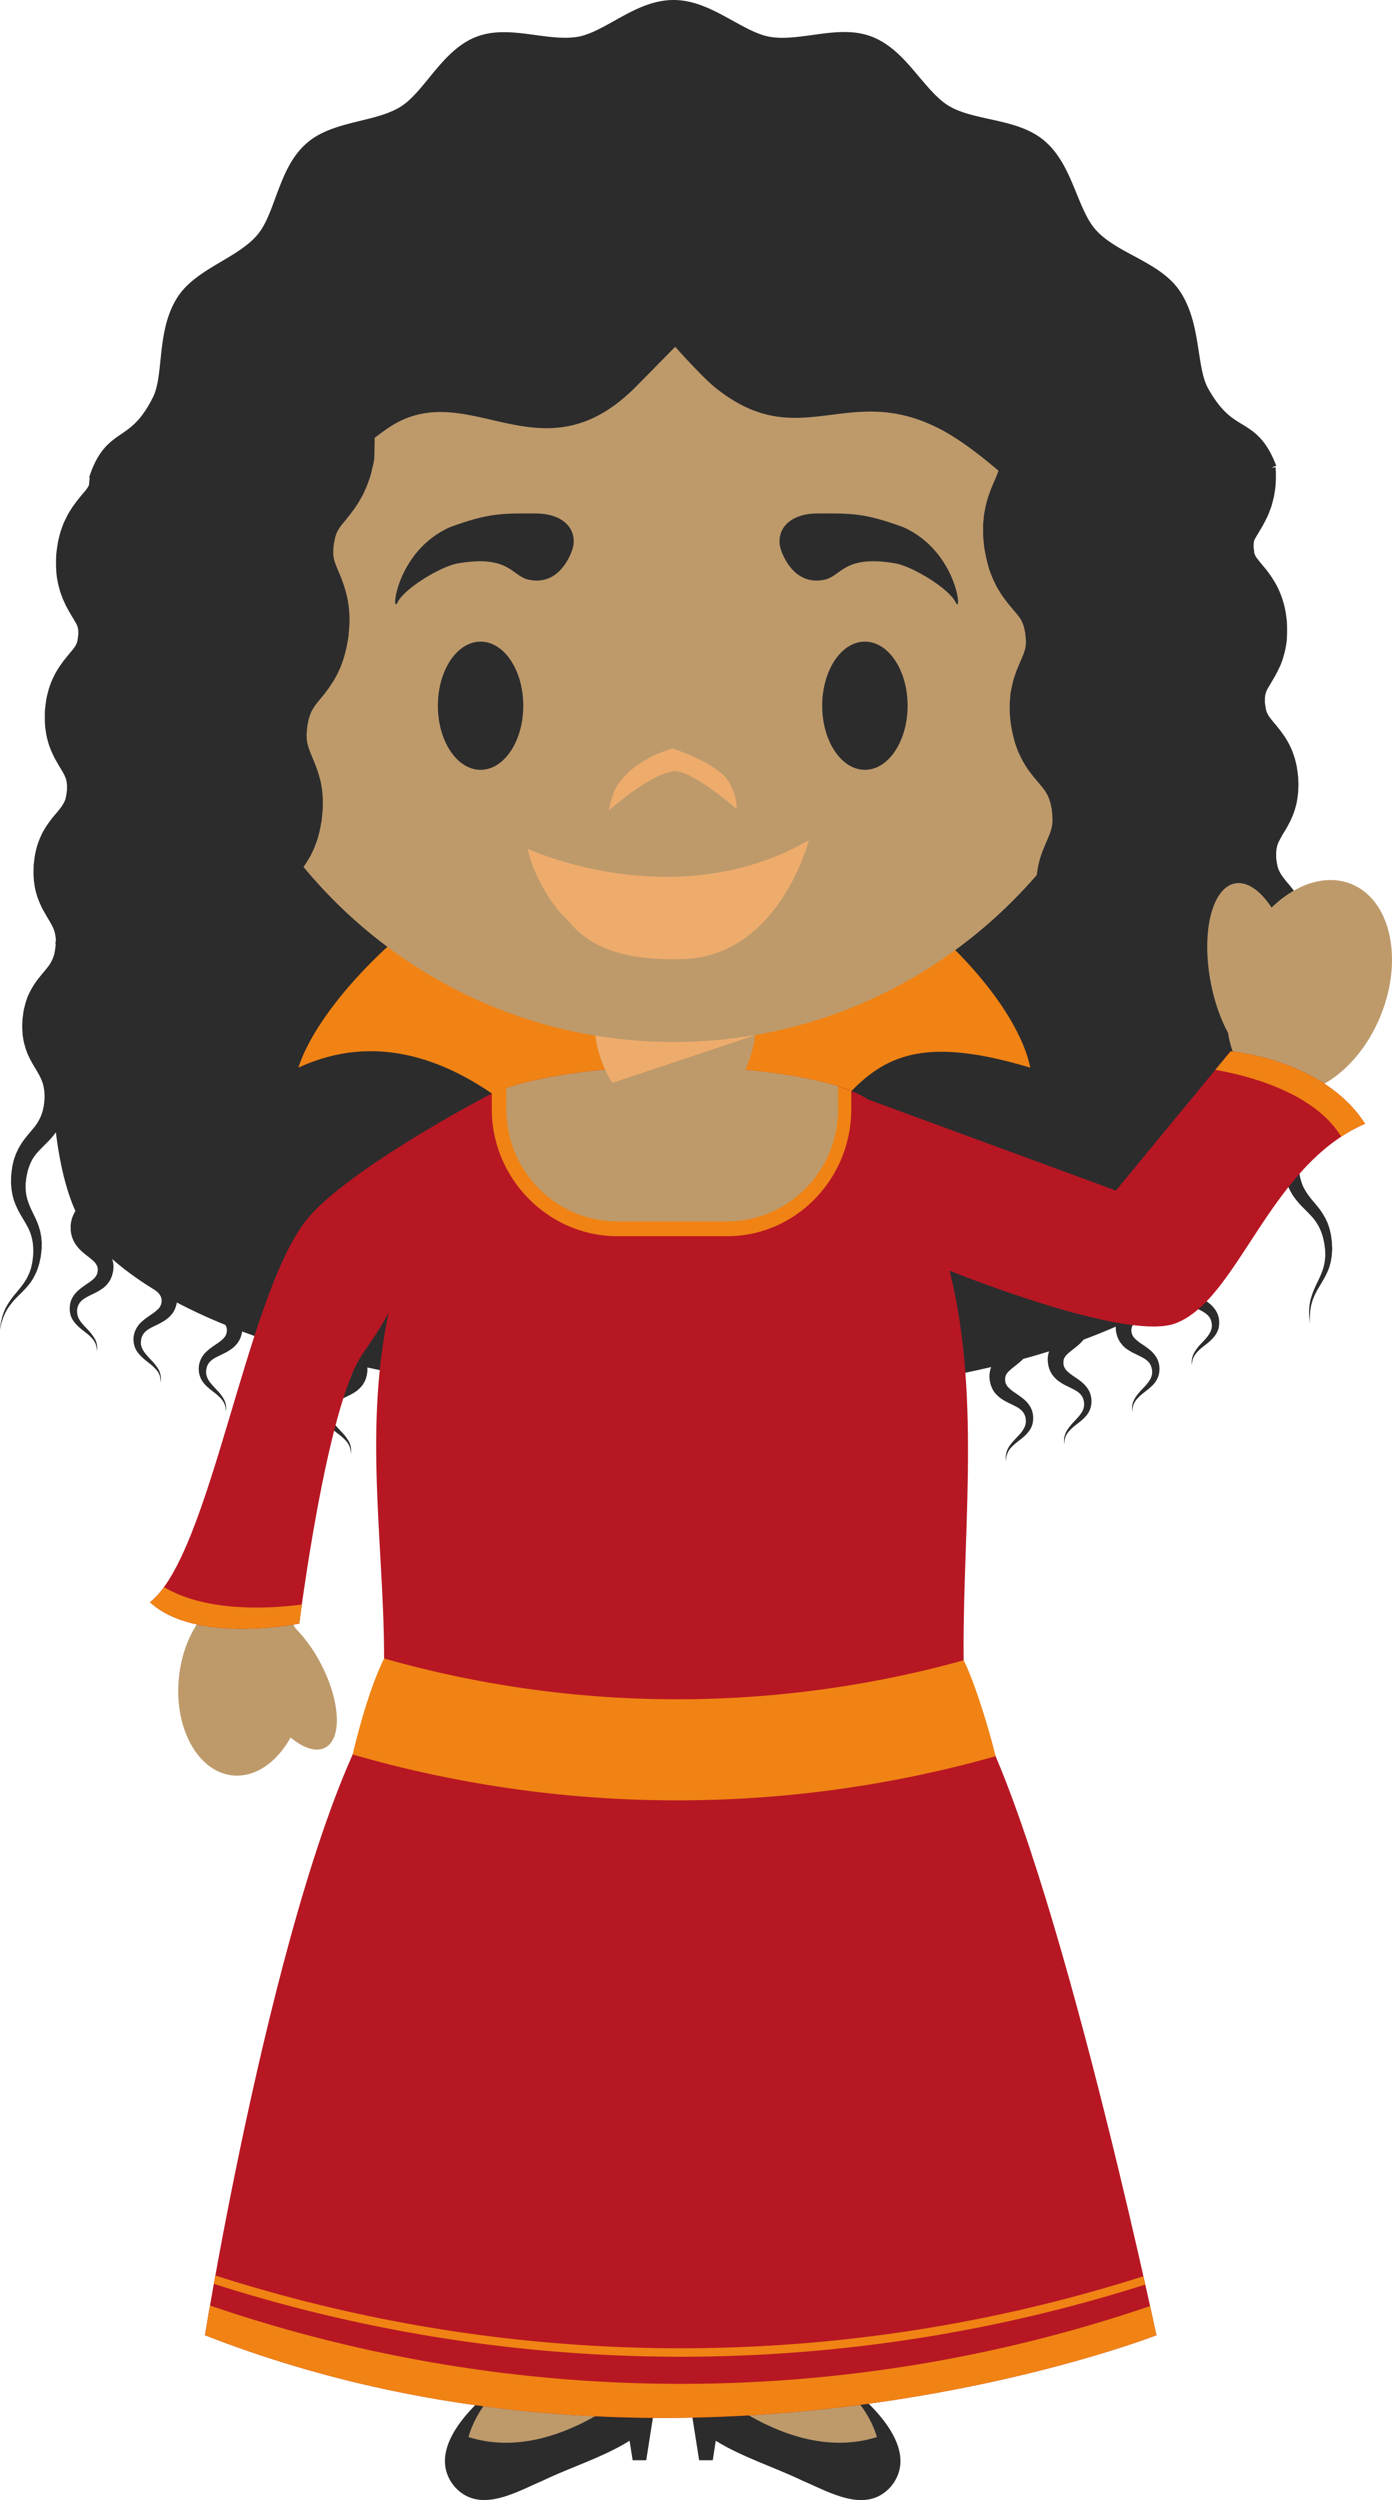 <svg xmlns="http://www.w3.org/2000/svg" width="65.195" height="117.016"><g fill-rule="evenodd" stroke-miterlimit="10" data-paper-data="{&quot;isPaintingLayer&quot;:true}" style="mix-blend-mode:normal"><path fill="#2c2c2d" d="m7.578 18.146 47.996-1.07s7.757 33.805 2.224 41.049c-7.772 10.165-44.784 9.48-53.362 0-5.948-6.578 3.142-39.978 3.142-39.978z"/><path fill="#f08314" d="M23.033 51.177c-2.127-1.447-5.37-2.916-9.058-1.205 1.316-4.123 9.457-11.633 17.482-11.664 8.03-.028 15.942 7.423 16.796 11.664-4.714-1.416-6.646-.681-8.384 1.102-4.208-.09-12.628.035-16.836.103"/><path fill="#be9a6b" d="M53.871 29.376c1.155.754 1.915 2.032 1.915 3.487 0 2.312-1.932 4.192-4.309 4.192-.068 0-.135-.003-.2-.004-3.86 6.99-11.249 11.72-19.732 11.72-8.492 0-15.888-4.739-19.743-11.743a4.238 4.238 0 0 1-.48.026c-2.386 0-4.314-1.879-4.314-4.19 0-1.567.881-2.929 2.185-3.65a22.963 22.963 0 0 1-.229-3.274c0-12.61 10.11-22.83 22.58-22.83 12.47 0 22.58 10.22 22.58 22.831 0 1.167-.087 2.316-.253 3.435" data-paper-data="{&quot;origPos&quot;:null}"/><path fill="#2c2c2d" d="M26.819 25.681s-.503 1.803-2.082 1.446c-.772-.174-.908-1.201-3.386-.74-.779.18-2.417 1.156-2.732 1.808-.316.652-.088-2.392 2.457-3.522 1.835-.675 2.457-.642 3.977-.642s1.987.907 1.766 1.65m9.741 0s.503 1.803 2.082 1.446c.772-.174.908-1.201 3.386-.74.779.18 2.417 1.156 2.732 1.808.316.652.087-2.392-2.457-3.522-1.835-.675-2.457-.642-3.977-.642s-1.987.907-1.766 1.65m-12.052 7.35c0 1.657-.895 3-2 3s-2-1.343-2-3 .895-3 2-3 2 1.343 2 3m18 0c0 1.657-.895 3-2 3s-2-1.343-2-3 .895-3 2-3 2 1.343 2 3"/><path fill="#eeac6c" d="M31.528 36.1c-1.125.153-3.02 1.834-3.02 1.834s.207-1.009.503-1.299c.8-1.156 2.487-1.604 2.487-1.604s2.173.703 2.65 1.588c.443.824.34 1.238.34 1.238s-2.121-1.871-2.96-1.756zM24.708 39.727s6.897 3.208 13.172-.397c0 0-1.39 5.47-5.95 5.561-4.115.122-4.984-1.492-5.477-1.956-.492-.463-1.42-1.772-1.745-3.208"/><path fill="#2c2c2d" d="M62.394 58.479a.49.49 0 0 1-.007.08c-.004.057-.006.107-.011.162 0 .024-.002.05-.004.077-.002.026-.008.048-.013.074-.008.048-.017.098-.024.148-.006.049-.023.094-.036.142l-.039.14c-.121.359-.307.641-.454.896a3.47 3.47 0 0 0-.342.697c-.015.055-.026.11-.043.158-.017.05-.021.102-.03.148l-.024.138c-.004.041-.006.085-.008.123-.003.039-.005.08-.009.11-.002.038-.004.068-.002.1.002.062.002.113.006.15l.002.127s-.006-.04-.014-.123c-.005-.041-.01-.091-.02-.151a.654.654 0 0 1-.007-.102c0-.033 0-.072-.002-.112 0-.036-.002-.083 0-.126.002-.049.007-.09.008-.145.007-.048.007-.1.02-.153.008-.052.02-.111.028-.168.07-.26.164-.512.283-.753.13-.272.279-.558.357-.89.01-.04.018-.082.024-.124.004-.042.019-.084.022-.13.001-.044.004-.088.01-.131l.007-.067-.002-.066c0-.046-.005-.09-.005-.138l-.001-.065-.01-.072c-.006-.053-.011-.101-.021-.153l-.007-.075-.002-.008v-.005l-.005-.015-.01-.037a2.367 2.367 0 0 0-.482-1.095c-.134-.162-.298-.321-.471-.498a3.848 3.848 0 0 1-.517-.616 3.185 3.185 0 0 1-.355-.824c-.014-.068-.027-.127-.04-.197l-.024-.098-.004-.025-.005-.03v-.013l-.01-.055a2.503 2.503 0 0 0-.026-.227l-.005-.054v-.059l-.002-.117c-.002-.078-.005-.157.005-.24.006-.078.013-.161.023-.24.015-.079.033-.16.047-.241.025-.08.046-.161.07-.24.106-.31.253-.587.367-.837.115-.22.192-.458.228-.703.008-.059.008-.118.01-.177l.002-.046v-.042l-.004-.083v-.078l-.013-.116-.015-.114-.007-.057-.002-.03c-.002-.007.002.043 0 .013l-.002-.014a2.337 2.337 0 0 0-.242-.69c-.117-.205-.277-.38-.495-.592a14.876 14.876 0 0 1-.354-.367c-.061-.07-.124-.149-.187-.225-.058-.083-.116-.164-.17-.25-.007-.008-.011-.017-.017-.03l-2.752 8.192c.048.043.093.09.134.14.106.117.191.25.253.396.059.143.094.294.104.448l.004.052v.018l-.002.032v.042l-.002.065-.005.068c0 .02-.003.04-.01.059a.688.688 0 0 1-.015.112 1.519 1.519 0 0 1-.175.406c-.152.238-.327.38-.474.503-.149.12-.278.213-.373.303a.654.654 0 0 0-.184.252.34.34 0 0 0-.03.137l-.003.022v.004c0 .005-.002-.028 0-.01v.015l.005.063c.006.022 0 .029.008.059a.554.554 0 0 0 .145.26c.095.094.198.18.309.254.129.083.253.172.374.266a1.4 1.4 0 0 1 .329.365c.084.139.134.295.147.457.008.145-.002.302-.052.435a1.057 1.057 0 0 1-.199.336c-.156.188-.323.306-.463.418a2.09 2.09 0 0 0-.345.317.898.898 0 0 0-.173.301.806.806 0 0 0-.035.214c-.003.048-.003.075-.003.075s-.001-.027-.01-.075l-.004-.094c.002-.037.002-.085.013-.131a.835.835 0 0 1 .132-.344c.087-.142.19-.273.308-.39.126-.135.267-.277.37-.443a.78.78 0 0 0 .108-.269.687.687 0 0 0-.01-.295c-.048-.206-.178-.35-.393-.474-.109-.064-.232-.121-.37-.188a2.43 2.43 0 0 1-.437-.26 1.043 1.043 0 0 1-.222-.219 1.102 1.102 0 0 1-.225-.468l-.016-.061-.004-.013c.002.009-.002-.024-.002-.024v-.013l-.008-.044a1.36 1.36 0 0 1 .01-.358 1.47 1.47 0 0 1 .115-.35c.054-.102.116-.199.186-.29.132-.166.27-.3.382-.424.11-.123.195-.232.222-.319a.218.218 0 0 0 .02-.105c.002-.009 0-.022 0-.026s0-.014-.002-.014c0 0-.002 0-.002-.004v-.005l-.004-.03-.007-.033-.004-.017c0-.011.004.044.004.017l-.004-.004a.22.22 0 0 0-.046-.092.442.442 0 0 0-.071-.065 1.937 1.937 0 0 0-.333-.18l-1.798 1.355c.063.052.12.11.173.173.21.234.335.532.354.846l.007.05v.052l-.004.04-.003.065-.002.067c-.002.023-.006.04-.008.06a.784.784 0 0 1-.02.114 1.41 1.41 0 0 1-.171.404c-.153.24-.328.382-.473.505-.151.118-.281.211-.374.301a.675.675 0 0 0-.186.254.416.416 0 0 0-.03.135l-.002.022v.004c0 .007-.002-.026 0-.008v.015l.006.061c.005.022 0 .031.007.059.022.1.072.192.145.264.094.093.197.177.307.25.13.082.254.17.374.266.13.101.242.225.33.365.158.27.191.595.093.892a1.135 1.135 0 0 1-.194.341c-.158.183-.329.301-.467.415a2 2 0 0 0-.344.316.897.897 0 0 0-.171.3c-.011.04-.02.08-.028.122-.004.037-.008.068-.008.094 0 .047-.003.077-.003.077s-.002-.027-.01-.077c-.003-.026-.003-.057-.005-.094.002-.039.002-.085.009-.133.023-.122.068-.24.134-.345.076-.129.186-.256.311-.389s.27-.278.372-.443a.855.855 0 0 0 .108-.27.749.749 0 0 0-.016-.295c-.045-.205-.172-.349-.39-.474-.108-.063-.229-.118-.368-.188a2.42 2.42 0 0 1-.441-.258 1.07 1.07 0 0 1-.218-.218 1.018 1.018 0 0 1-.171-.29c-.026-.053-.041-.123-.058-.18l-.01-.061-.01-.011c.005.011-.002-.026-.002-.026v-.013l-.006-.042a1.424 1.424 0 0 1 .008-.356 1.4 1.4 0 0 1 .117-.352c.051-.104.114-.202.186-.293.134-.166.268-.299.378-.421.115-.125.201-.234.229-.317a.242.242 0 0 0 .018-.109c.004-.009 0-.022 0-.027-.003-.004 0-.012-.003-.012h-.004v-.01l-.004-.028-.004-.033-.003-.02c0-.006.003.044.003.02l-.003-.002a.242.242 0 0 0-.047-.094.593.593 0 0 0-.074-.068 2.27 2.27 0 0 0-.356-.196c-.026-.013-.061-.027-.089-.042 0 0-1.387-.529-1.467-.863l-.045-.223-.02-.11-.005-.03a.135.135 0 0 0-.004-.026l-.002-.017-.007-.062c-.017-.163-.038-.325-.038-.5v-.017c0 .068-.004.136-.013.203a1.84 1.84 0 0 1-.074.314 1.864 1.864 0 0 1-.283.523 2.286 2.286 0 0 1-.262.282l-.051.048c-.1.085-.186.153-.262.211a3.59 3.59 0 0 0-.275.23c-.015.015-.023.015-.03.024-.006.002-.008.007-.013.02-.004.004-.004.013-.006.017.002.031-.007-.035-.007-.026v.009l.005.017.002.04.002.017c0-.002 0-.003-.002-.004 0-.005 0-.005-.002-.005-.006-.008-.005 0-.006 0v.024c0 .018.01.042.04.079.054.072.188.168.353.28a.532.532 0 0 0 .073.047c.002.005.004.01.009.01.021.017.047.03.074.048.004.001.006.008.01.011.023.017.05.036.073.056.003.003.007.003.014.007.038.03.077.065.12.098.009.009.024.018.033.029.013.011.022.021.034.028.011.018.029.028.039.042a.13.13 0 0 1 .025.026 1.43 1.43 0 0 1 .319.474c.06.142.096.294.106.448l.002.046v.094l-.002.07-.004.063-.007.057c-.009.039-.015.079-.024.114a1.46 1.46 0 0 1-.17.406 2.094 2.094 0 0 1-.474.503c-.149.122-.279.218-.376.308a.698.698 0 0 0-.186.244.47.47 0 0 0-.023.142l-.003.018v.004c0 .005-.006-.026-.002-.008l.002.017.003.059c.004.026 0 .033.006.061.024.1.074.19.145.264.095.093.2.177.311.25.117.083.249.164.37.264.13.104.241.229.33.369.084.139.134.295.145.457.027.28-.062.56-.246.774-.158.183-.325.302-.465.412a2.211 2.211 0 0 0-.347.32.841.841 0 0 0-.17.297c-.012.046-.023.087-.03.122-.002.04-.006.068-.006.094v.077a.643.643 0 0 1-.017-.171c0-.039 0-.081.01-.133a.99.99 0 0 1 .134-.345 2.7 2.7 0 0 1 .309-.389c.124-.131.266-.274.372-.444a.697.697 0 0 0 .104-.264.684.684 0 0 0-.009-.295c-.047-.207-.179-.354-.391-.477-.108-.061-.236-.12-.368-.187a2.335 2.335 0 0 1-.44-.26 1.359 1.359 0 0 1-.223-.22 1.052 1.052 0 0 1-.171-.29c-.021-.045-.039-.118-.054-.175l-.013-.063-.004-.015c0 .016-.002-.024-.002-.024l-.002-.013-.005-.04a1.04 1.04 0 0 1 .007-.356c.019-.124.063-.244.114-.354.054-.106.119-.201.184-.286.134-.171.273-.306.383-.426.093-.093.17-.2.227-.319a.308.308 0 0 0 .017-.11c.002-.008 0-.017 0-.026v-.011c-.004 0-.004-.002-.004-.002v-.002l-.003-.031-.006-.037-.002-.015c-.002-.011.002.037 0 .017l-.002-.006a.24.24 0 0 0-.046-.092.77.77 0 0 0-.074-.068 2.292 2.292 0 0 0-.36-.192c-.167-.083-.381-.175-.618-.369a.46.46 0 0 1-.076-.066l-.028-.026a.215.215 0 0 1-.05-.05.508.508 0 0 1-.032-.036.41.41 0 0 1-.069-.08 1.427 1.427 0 0 1-.214-.367.657.657 0 0 1-.048-.136l-.024-.081-.011-.061-.01-.037-.007-.018v-.01l-.006-.044c-.005-.046-.011-.087-.013-.133a1.258 1.258 0 0 1 .007-.28c.001-.033.006-.063.01-.096.002-.009.002-.018.007-.026.004-.029.017-.059.017-.092.067-.116.075-.232.125-.334.085-.162.182-.297.273-.407.08-.097.164-.19.253-.28.146-.155.25-.277.27-.341.008-.025.002-.032-.005-.025l-.026.01c0-.002 0 0-.004.004v-.01l-.004-.018v-.011c0 .016-.005-.05.004.033h-.004c-.005-.004-.007-.007-.009 0-.002 0-.004.005-.004.015-.002.018.004.037-.007.035-.015 0-.043-.022-.1-.048l-.22-.105c-.093-.046-.799-.057-.715.153.047.153.084.308.112.466l.007.072c.006.087.002.03.002.052v.031c0 .011.002.205-.013.302-.033.226-.11.443-.225.64l-.002.008c-.022.029-.039.064-.06.094-.003.005-.005.007-.007.013l-.063.083c-.11.138-.218.245-.315.33-.097.085-.186.153-.262.215a3.254 3.254 0 0 0-.274.225c-.015.017-.023.017-.033.024a.072.072 0 0 0-.013.022c0 .006-.002.013-.004.015.004.033-.004-.035-.002-.024v.011l.002.015.002.039v.018-.004c0-.005-.002-.005-.002-.007-.006-.008-.002 0-.004.002-.002.011-.002.018-.002.024a.165.165 0 0 0 .034.077c.01.01.02.02.028.032.003 0 .009.003.009.005.01.01.02.018.03.026 0 .002.002.007.005.007.006.008.021.019.036.032a2.816 2.816 0 0 1 .052.04c.041.032.091.065.143.102a.286.286 0 0 0 .054.035c.164.117.374.249.57.477.105.118.19.252.253.397.058.143.094.294.106.448l.005.05v.097l-.005.065-.005.063c-.001.025-.008.042-.01.06a.502.502 0 0 1-.022.113 1.23 1.23 0 0 1-.171.407c-.15.236-.323.384-.47.502-.147.121-.279.217-.374.309a.644.644 0 0 0-.186.242.438.438 0 0 0-.028.144l-.002.02v.002c0 .005-.003-.024 0-.011v.016l.004.062c.004.023 0 .034.006.06.02.1.073.193.148.263.093.095.197.179.31.25.12.083.245.169.37.267.13.102.242.226.329.367.084.14.133.297.145.459.01.14-.003.299-.05.433a1.094 1.094 0 0 1-.199.338c-.156.186-.324.302-.463.413a2.632 2.632 0 0 0-.35.319.847.847 0 0 0-.164.304.756.756 0 0 0-.032.118c0 .035-.005.07-.005.094v.074a.797.797 0 0 1-.015-.074l-.004-.094c.002-.037.002-.081.013-.131a.934.934 0 0 1 .127-.345c.076-.129.19-.256.314-.389.125-.134.27-.274.371-.444a.765.765 0 0 0 .106-.266.757.757 0 0 0-.011-.298c-.047-.205-.177-.351-.39-.474a5.536 5.536 0 0 0-.37-.185c-.136-.07-.288-.143-.442-.263a1.755 1.755 0 0 1-.22-.214 1.162 1.162 0 0 1-.168-.295c-.024-.047-.041-.122-.056-.177l-.013-.061-.007-.015c.004.013-.002-.022-.002-.022v-.013l-.006-.044a1.24 1.24 0 0 1 .123-.708c.054-.102.116-.2.186-.291.131-.166.27-.299.38-.421.112-.121.196-.236.226-.322a.21.21 0 0 0 .02-.104c.003-.011 0-.02 0-.027-.002-.006 0-.011-.002-.013l-.004-.004v-.003l-.007-.03-.004-.035-.002-.017c0-.009.002.039.002.017l-.002-.004a.168.168 0 0 0-.048-.09.27.27 0 0 0-.071-.068 2.258 2.258 0 0 0-.359-.194c-.166-.085-.38-.175-.62-.365a1.665 1.665 0 0 1-.339-.38 1.416 1.416 0 0 1-.128-.248.194.194 0 0 1-.017-.06h.002c0-.009-.011-.02-.015-.027 0-.004-.007-.006-.007-.011-.006-.013-.008-.026-.015-.041l-.021-.079-.013-.061-.009-.037-.006-.022-.003-.006c0 .003-.006-.066-.002-.047-.004-.04-.008-.082-.017-.13a1.567 1.567 0 0 1 .011-.283c.023-.23.097-.452.216-.651.004-.012.013-.019.021-.032.011-.024.029-.046.039-.066a1.3 1.3 0 0 1 .08-.111c.024-.035.048-.064.072-.094.09-.11.177-.201.25-.278.15-.153.253-.277.275-.337.011-.03.002-.036-.007-.03l-.023.013c0-.005-.003 0-.007.005v-.014l-.002-.017-.002-.013c.002.017-.005-.046.004.03h-.009c-.002 0-.004.009-.006.023 0 .012.004.032-.009.03-.01-.003-.041-.018-.095-.043l-.222-.11a3.203 3.203 0 0 1-.333-.173 2.223 2.223 0 0 1-.422-.321 1.863 1.863 0 0 1-.401-.551c-.029-.054-.048-.109-.07-.166l-.013-.041-.011-.02-.006-.026c-.008-.035-.022-.072-.028-.105l-.033-.135-.008-.04-.013-.085-.002-.041a1.89 1.89 0 0 1 .052-.705c.059-.22.151-.429.274-.62.098-.14.204-.273.318-.4.021-.021.04-.045.06-.065a3.005 3.005 0 0 1-.335-.186 2.636 2.636 0 0 1-.452-.347 2.22 2.22 0 0 1-.44-.599c-.028-.059-.057-.113-.078-.173l5.537-4.72-1.098-2.604 1.13-1.95-.043-.048-.097-.118c-.03-.035-.065-.074-.097-.12a4.21 4.21 0 0 1-.21-.275c-.034-.053-.069-.101-.104-.153l-.096-.166a2.663 2.663 0 0 1-.18-.339c-.061-.118-.098-.236-.143-.356-.048-.116-.078-.251-.114-.385a2.05 2.05 0 0 1-.05-.198l-.026-.14-.026-.14-.015-.068a.58.58 0 0 0-.009-.068l-.002-.022-.007-.044a4.582 4.582 0 0 1 .089-1.69l.052-.19c.036-.118.076-.235.119-.35l.067-.158.03-.076.03-.075.113-.264c.138-.323.199-.52.216-.741 0-.056.002-.112.006-.168-.002-.05-.006-.094-.006-.14v-.015c0-.007.002-.007 0-.024l-.009-.068-.013-.138-.017-.137c-.004-.053.004.052.002.037l-.002-.013-.004-.024-.009-.048c-.017-.064-.024-.134-.041-.189a1.771 1.771 0 0 1-.052-.17 1.835 1.835 0 0 1-.06-.148c-.022-.048-.05-.09-.072-.136-.024-.043-.056-.083-.082-.131l-.104-.138-.067-.08a.652.652 0 0 0-.071-.085c-.054-.068-.11-.132-.166-.2l-.095-.11-.1-.13c-.034-.046-.067-.085-.104-.131l-.106-.151a4.878 4.878 0 0 1-.196-.321c-.069-.109-.119-.234-.177-.347-.059-.118-.1-.237-.145-.357-.022-.063-.043-.118-.063-.181l-.054-.201-.048-.201-.012-.05-.007-.024-.002-.016-.013-.063c-.013-.086-.033-.17-.048-.256l-.002-.017a.887.887 0 0 1-.011-.077l-.004-.043-.013-.086-.013-.172-.015-.168-.004-.18v-.183c0-.061-.002-.12.004-.184.013-.122.019-.249.031-.376a8.05 8.05 0 0 1 .164-.734l.114-.33.119-.288a8.58 8.58 0 0 1 .106-.249l.043-.099.02-.05.012-.026.009-.02.03-.083c.009-.028.024-.059.028-.081l.022-.067a.188.188 0 0 0 .015-.062c.009-.038.02-.076.026-.118a.962.962 0 0 1 .013-.107c0-.074.007-.161-.002-.205v-.061l-.009-.057c-.008-.077-.013-.155-.021-.227l-.009-.059v-.013c-.004-.066.004.072.002.054l-.002-.015-.013-.07a1.325 1.325 0 0 1-.03-.136 1.802 1.802 0 0 0-.164-.393 3.499 3.499 0 0 0-.312-.395c-.151-.186-.377-.44-.597-.773-.027-.04-.051-.084-.08-.13a6.688 6.688 0 0 1-.153-.26c-.023-.045-.043-.094-.067-.135-.041-.094-.088-.186-.125-.278-.039-.089-.069-.183-.106-.273l-.046-.143c-.012-.045-.027-.095-.04-.15-.033-.105-.05-.203-.078-.306l-.017-.076-.003-.018-.002-.006-.006-.024c-.007-.033-.011-.062-.015-.088-.015-.061-.022-.116-.033-.172l-.008-.046-.005-.02-.011-.09-.002-.013c-.004-.044-.006-.084-.013-.124l-.023-.238c-.003-.044-.009-.083-.009-.118-.002-.044-.002-.087-.002-.127l-.002-.249v-.125l.006-.127a5.02 5.02 0 0 0 .024-.253c.007-.083.021-.169.037-.249.017-.085.03-.164.045-.247.018-.077.038-.155.058-.234l.065-.223c.026-.067.048-.137.072-.203.012-.03.023-.066.036-.1.011-.033.024-.058.033-.088.023-.056.046-.112.071-.168.006-.027.021-.05.031-.077l.03-.068.103-.24c.054-.129.086-.22.106-.29-.899-.767-1.774-1.421-2.542-1.847-4.473-2.456-6.7 1.165-10.696-2.023-.663-.53-1.9-1.93-1.9-1.93s-1.501 1.532-1.901 1.93c-4.492 4.444-7.861-.745-11.643 1.942-.18.127-.355.256-.532.389-.004.431-.013.942-.024.997l-.027.177-.01.05a.724.724 0 0 0-.023.098c-.02.074-.037.148-.053.223a3.74 3.74 0 0 1-.15.494c-.03.085-.057.173-.1.264-.039.092-.084.189-.13.289-.043.1-.099.193-.157.293l-.087.15c-.03.049-.06.093-.093.143-.028.045-.065.091-.095.144-.032.043-.065.083-.097.128a2.46 2.46 0 0 0-.095.13c-.03.039-.065.073-.093.113-.093.118-.192.238-.298.37a.145.145 0 0 1-.028.032l-.022.034a.587.587 0 0 1-.048.06c-.013.02-.024.035-.034.057-.009.018-.026.033-.035.055a1.25 1.25 0 0 0-.116.255c-.009.029-.016.057-.029.086a.222.222 0 0 0-.008.044l-.013.05c-.007.034-.013.069-.022.104l-.013.055v.007l.005-.066-.003.024-.004.043c-.004.06-.013.121-.02.18l-.01.094-.002.02c0 .007-.003.017-.003.017l.003.015c0 .022-.003.039-.003.059l-.001.033v.134c.001.026.006.052.01.08l.003.042.01.048.009.044c.004.015.004.028.011.05.03.127.11.315.231.607.16.365.286.744.376 1.132.092.44.127.89.104 1.34-.007.105-.02.207-.028.312a1.63 1.63 0 0 0-.009.155l-.009.042a.506.506 0 0 0-.008.081l-.003.012-.013.06a3.985 3.985 0 0 1-.043.232l-.008.058-.02.09c-.015.064-.03.125-.047.188-.057.258-.141.472-.223.699-.05.112-.104.223-.156.335-.054.111-.117.214-.177.317-.03.058-.063.1-.097.148l-.093.144c-.032.053-.065.088-.098.134l-.09.122-.026.033-.019.026-.044.052-.086.107c-.05.06-.1.12-.147.18a2.463 2.463 0 0 0-.344.511c-.015.043-.034.085-.052.133a.257.257 0 0 0-.023.072l-.024.077c-.006.026-.02.052-.026.08l-.015.09-.018.09-.01.044-.005.022c-.002.017.007-.101.002-.044l-.002.017c-.006.09-.019.177-.026.265l-.006.067-.004.016v.084c-.003.02-.007.041-.007.063-.002.025 0 .05.004.075.003.05-.004.105.009.153.024.198.076.386.212.708.034.087.071.174.108.262l.061.152.06.16c.044.116.084.235.119.354.034.129.071.253.1.383.023.133.049.265.06.395.013.13.023.261.028.392 0 .128 0 .253-.003.38-.004.126-.02.242-.03.364l-.006.09-.007.046-.004.02a.79.79 0 0 0-.006.074l-.026.135-.026.145-.014.07c-.001.008-.008.028-.01.045l-.011.055c-.032.133-.067.275-.104.407-.045.124-.09.249-.136.371-.049.122-.108.243-.168.367-.063.112-.13.232-.197.336l-.106.16-.051.079-.05.07-.108.135a1.303 1.303 0 0 1-.1.125l-.175.223-.045.05-.035.048-.073.092a.43.43 0 0 0-.057.083l.753 3.091-.459 2-.013.123-.017.174-.011.09c-.008.079-.004.031-.006.052l-.005.02-.004.036-.052.29-.006.017-.007.027-.008.045-.022.094-.052.193c-.008.03-.015.063-.028.094l-.028.085-.063.177-.034.083-.028.063-.327 1.432.819 4.966s3.523 6.906 3.406 7c-.24.192-.451.286-.62.367a2.465 2.465 0 0 0-.356.196.327.327 0 0 0-.074.068.202.202 0 0 0-.047.092l-.003.004c-.002.022.003-.025.003-.015l-.003.013-.006.037-.004.033-.002.005c-.005 0 0 .006-.005.01 0 .009-.002.017 0 .027a.251.251 0 0 0 .02.106c.055.12.132.228.227.32.11.12.248.253.38.428.071.089.133.184.184.286.058.11.097.23.115.354.022.117.025.236.01.354l-.006.044v.011l-.005.022-.005.017-.01.059c-.017.059-.034.131-.057.179-.042.105-.1.21-.17.293a1.663 1.663 0 0 1-.22.217c-.153.118-.307.192-.443.26-.134.065-.26.122-.368.187-.216.122-.346.269-.393.472a.76.76 0 0 0-.009.295.776.776 0 0 0 .106.269c.104.171.247.313.37.443.118.118.223.248.311.39.068.104.113.22.132.343.011.055.011.096.013.135-.002.038-.002.068-.007.094l-.008.077-.003-.079c0-.024-.006-.054-.008-.092-.007-.034-.013-.076-.03-.124a.85.85 0 0 0-.167-.297 2.414 2.414 0 0 0-.344-.317c-.146-.116-.313-.23-.466-.413a1.02 1.02 0 0 1-.199-.343c-.1-.297-.066-.622.093-.892.09-.14.2-.263.33-.367.126-.098.252-.181.372-.264a1.72 1.72 0 0 0 .309-.252.522.522 0 0 0 .145-.264c.009-.026.002-.033.009-.059l.004-.059v-.015c.004-.018-.002.013 0 .008l-.002-.006v-.018a.444.444 0 0 0-.028-.137.639.639 0 0 0-.186-.249c-.095-.09-.224-.186-.374-.306-.145-.123-.322-.269-.471-.505a1.247 1.247 0 0 1-.173-.404c-.011-.04-.015-.074-.022-.114 0-.02-.006-.035-.008-.057l-.003-.068-.004-.065-.002-.042v-.052l.007-.05c.006-.142-4.39-2.148-4.39-2.148-.078.039-.145.072-.195.102-.003.211.014.422.05.63.002.002.002.004.002.006l-.162-.063c.046.06.094.119.145.175.11.122.251.255.378.421.073.09.135.189.186.293.11.219.154.465.125.708l-.006.042-.002.013-.002.026-.003.011-.015.061a2.512 2.512 0 0 1-.052.178 1.205 1.205 0 0 1-.393.51 2.556 2.556 0 0 1-.44.258c-.14.07-.26.125-.37.188-.217.124-.344.269-.389.474a.69.69 0 0 0-.013.295.846.846 0 0 0 .103.269c.106.166.252.311.372.443.12.117.224.248.313.39a.95.95 0 0 1 .132.345c.007.048.007.094.009.133l-.004.094a1.46 1.46 0 0 0-.009.077v-.077c0-.026-.009-.057-.013-.094a.402.402 0 0 0-.026-.122.878.878 0 0 0-.166-.299 2.3 2.3 0 0 0-.348-.317c-.143-.114-.309-.232-.467-.415a1.053 1.053 0 0 1-.247-.776c.013-.162.063-.318.146-.457.086-.146.207-.265.33-.365.121-.1.251-.186.371-.266.12-.081.228-.164.31-.25a.567.567 0 0 0 .145-.263c.004-.03.002-.038.008-.06l.002-.061.003-.015c0-.018-.003.015-.003.008v-.026a.316.316 0 0 0-.032-.135.635.635 0 0 0-.182-.254c-.095-.089-.224-.183-.376-.301-.142-.123-.32-.265-.471-.505a1.192 1.192 0 0 1-.168-.404c-.013-.04-.018-.079-.026-.114l-.007-.059-.006-.068-.002-.065v-.093l.002-.05c.012-.155.047-.306.106-.45.013-.024.023-.05.037-.076l-1.14-.298c.007.166.036.33.085.49l-.707-.281a3.737 3.737 0 0 1-.054-.39l-.295-.275a.116.116 0 0 0-.01.033l-.004.004c0 .024.004-.026.004-.017l-.004.015-.005.037-.006.029v.004c0 .002-.002.002-.002.005v.01l-.003.026a.272.272 0 0 0 .02.11 1.1 1.1 0 0 0 .225.314c.11.125.248.259.382.429.07.09.132.187.186.288.055.11.093.23.113.352.023.118.027.239.011.358l-.005.042-.002.011a.602.602 0 0 0-.004.026l-.005.015-.013.059c-.015.055-.034.129-.056.177a.974.974 0 0 1-.168.293 1.38 1.38 0 0 1-.223.216c-.153.116-.303.193-.439.263-.14.065-.261.122-.367.185-.218.125-.346.269-.393.475a.916.916 0 0 0-.015.295c.022.095.06.185.11.268.101.166.246.308.371.444.117.118.221.248.312.387.067.106.11.224.127.348.013.047.013.093.015.13l-.004.096c-.011.051-.013.077-.013.077 0-.026 0-.051-.002-.077 0-.026-.005-.061-.007-.094-.011-.037-.013-.078-.026-.124a.847.847 0 0 0-.173-.299 2.389 2.389 0 0 0-.345-.317c-.139-.114-.305-.232-.462-.418a1.048 1.048 0 0 1-.2-.336 1.15 1.15 0 0 1-.054-.435c.015-.162.067-.318.152-.457.082-.146.205-.265.328-.365.123-.1.25-.186.37-.266.111-.074.215-.159.311-.252a.518.518 0 0 0 .143-.264c.008-.026.002-.035.008-.059l.004-.061v-.013c.003-.022 0 .011 0 .008v-.008l-.002-.018a.39.39 0 0 0-.028-.137.687.687 0 0 0-.186-.252c-.094-.089-.222-.183-.374-.306-.147-.12-.324-.262-.471-.5a1.38 1.38 0 0 1-.174-.409c-.01-.035-.012-.071-.02-.111-.002-.018-.007-.039-.007-.055l-.006-.07-.002-.067v-.038l-.003-.035v-.017l.005-.05c0-.026.006-.055.008-.079l-.527-.315c0-.021 0-.041.002-.063l.007-.098v-.027a.465.465 0 0 0 .002-.035v-.01l.006-.057c.009-.073.02-.149.028-.223l.009-.057.013-.057.026-.116c.011-.05.022-.103.037-.153l-.635-.598c-.132.08-.27.153-.41.218-.17.079-.293.144-.36.197a.327.327 0 0 0-.074.068.275.275 0 0 0-.047.091v.003c-.004.026 0-.027 0-.018l-.004.018-.005.035-.002.028c0 .004 0 .004-.002.004l-.004.005v.008c0 .014-.003.022-.003.029 0 .038.007.076.022.111.028.083.115.195.227.317.106.12.244.254.378.425.072.09.134.187.186.29.053.11.092.227.117.347.021.12.023.242.006.363l-.004.04-.002.01s-.007.037-.002.029l-.005.012-.015.06c-.015.054-.03.127-.056.177a1.002 1.002 0 0 1-.169.293 1.113 1.113 0 0 1-.222.218 2.595 2.595 0 0 1-.439.258c-.138.07-.261.124-.367.188-.216.124-.346.269-.392.474a.685.685 0 0 0-.008.295.691.691 0 0 0 .101.269c.102.166.247.31.373.443.117.119.22.25.31.39a.854.854 0 0 1 .139.572c-.011.05-.013.076-.013.076v-.076a.794.794 0 0 0-.203-.516 2.162 2.162 0 0 0-.348-.316c-.141-.114-.307-.232-.465-.42a1.105 1.105 0 0 1-.199-.337 1.093 1.093 0 0 1-.047-.435.968.968 0 0 1 .144-.456c.082-.147.208-.265.328-.365.124-.101.252-.186.37-.267.124-.081.232-.164.314-.251a.541.541 0 0 0 .14-.262c.009-.029.002-.038.009-.059l.004-.064.002-.015c.005-.018-.002.013-.002.011V59.4a.39.39 0 0 0-.03-.138.685.685 0 0 0-.184-.251c-.097-.09-.224-.184-.374-.304-.149-.123-.322-.263-.473-.503a1.394 1.394 0 0 1-.171-.404c-.01-.039-.015-.074-.023-.114-.003-.019-.007-.036-.007-.056l-.006-.07v-.14l-.005-.018.005-.05a1.432 1.432 0 0 1 .356-.846c.201-.227.411-.36.575-.478.088-.055.172-.115.253-.179.045-.072.09-.14.13-.21l.002-.037v-.005h-.002c0 .009-.003.018 0 .005a.045.045 0 0 1-.005-.022c-.004-.009-.006-.018-.013-.022-.006-.009-.015-.009-.032-.02a3.241 3.241 0 0 0-.276-.231 5.278 5.278 0 0 1-.26-.21c-.032-.028-.065-.061-.102-.096l.48.028-1.26-3.426-.002.017-.004.042-.005.031-.015.054-.026.112-.021.113-.044.138-.041.14-.023.07-.029.063c-.034.081-.067.167-.11.247-.16.33-.393.605-.611.824-.214.22-.404.397-.554.585a1.893 1.893 0 0 0-.324.617l-.028.083-.017.043-.008.042c-.014.061-.025.12-.04.177l-.008.045-.003.01c-.002.008 0-.027 0-.005l-.002.026-.017.099a2.251 2.251 0 0 1-.022.194c-.014.22.003.442.05.658.057.223.139.44.243.645.1.214.217.434.3.674.025.058.036.121.058.18l.026.09c.007.028.011.063.017.093.013.06.025.12.035.18a5 5 0 0 0 .015.178l.008.09c.003.033 0 .06 0 .09l-.002.175c0 .055-.013.111-.017.166-.006.054-.011.111-.019.164l-.005.041-.002.02c-.002.022-.002.008-.002.018l-.002.008-.018.077c-.008.05-.023.101-.032.151l-.017.072a.962.962 0 0 1-.022.074l-.047.151c-.011.026-.017.054-.027.076l-.03.07a2.58 2.58 0 0 1-.062.136c-.016.048-.046.085-.066.131-.025.039-.047.083-.07.124-.206.317-.454.549-.662.756a3.507 3.507 0 0 0-.495.595c-.03.046-.056.098-.082.14-.03.047-.043.094-.065.137l-.054.125c-.017.042-.03.082-.041.122-.008.035-.024.07-.034.105a.486.486 0 0 0-.027.096c-.012.057-.02.107-.03.149-.019.076-.025.12-.025.12l.01-.125c.009-.039.015-.091.019-.15a.758.758 0 0 1 .02-.097c.006-.039.016-.071.026-.111.007-.037.015-.083.028-.127.016-.044.03-.088.043-.133.02-.048.029-.098.057-.144.02-.054.045-.106.071-.157a3.65 3.65 0 0 1 .456-.66c.188-.23.404-.475.56-.776.015-.04.034-.076.051-.116.018-.038.04-.077.05-.118l.044-.129.024-.059.01-.069c.011-.04.02-.084.03-.13l.016-.065.008-.075c.005-.048.013-.1.02-.15l.008-.076.002-.01v-.057c.024-.39-.027-.8-.207-1.18-.089-.194-.21-.382-.335-.6a3.824 3.824 0 0 1-.35-.726 3.057 3.057 0 0 1-.145-.883l.002-.205.007-.098v-.025c0 .011.004-.03.004-.03v-.013l.009-.059c.006-.073.019-.147.028-.223l.004-.053.015-.061.027-.113c.014-.078.034-.155.06-.23.028-.074.052-.153.082-.227.039-.074.071-.149.104-.223l.127-.215c.177-.277.389-.506.562-.72.163-.187.293-.4.385-.63.023-.054.036-.111.056-.166l.015-.045.009-.04.013-.081.021-.078.015-.114.013-.114.005-.054.008-.029c0-.013-.008.04-.006.01v-.01a2.266 2.266 0 0 0-.067-.733c-.065-.226-.177-.436-.335-.7-.078-.129-.169-.278-.255-.442a6.99 6.99 0 0 1-.126-.26 3.82 3.82 0 0 1-.105-.288c-.026-.098-.059-.201-.082-.304a8.867 8.867 0 0 1-.05-.312l-.02-.335c-.002-.061 0-.091.002-.133l.005-.127.002-.061v-.03l.004-.018c-.004.005.005-.072.002-.05l.02-.149.017-.148.015-.075a.434.434 0 0 1 .013-.076c.026-.101.048-.203.078-.306.032-.105.071-.205.106-.31.047-.096.093-.199.145-.295.054-.092.11-.19.168-.275l.089-.13a.742.742 0 0 0 .045-.06l.046-.06.09-.113.085-.103.16-.19.037-.046.03-.042.065-.08.105-.156c.02-.052.054-.098.076-.148l.028-.072a.216.216 0 0 0 .03-.075l.024-.078a.282.282 0 0 0 .022-.075c.004-.045.014-.085.024-.131l.032-.251v-.048c0-.009-.011-.044-.011.026v-.048l.007-.092.017-.091-.013-.086c-.006-.054-.009-.113-.022-.161-.013-.051-.016-.103-.036-.149-.057-.192-.162-.376-.338-.662l-.067-.12c-.023-.037-.045-.077-.071-.122a3.17 3.17 0 0 1-.147-.28l-.071-.158c-.024-.05-.043-.107-.065-.161-.02-.059-.043-.112-.06-.173l-.05-.177a2.757 2.757 0 0 1-.069-.358l-.013-.09-.009-.046-.002-.048-.013-.201-.004-.201.004-.123.002-.13.002-.062c0 .005.011-.113.009-.071l.002-.02.007-.046c.042-.477.176-.94.395-1.366.056-.112.123-.212.186-.317.032-.05.065-.092.101-.144.031-.042.063-.094.098-.136l.095-.12.05-.061.043-.052.164-.192c.022-.031.049-.066.069-.09l.057-.075.03-.037c.008-.011.013-.024.02-.035l.04-.064c.02-.021.026-.043.035-.06.012-.018.022-.037.032-.055.017-.037.028-.076.046-.111.009-.04.02-.078.032-.116.005-.035.005-.061.015-.088.002-.004.002-.013.004-.021l.009-.062.015-.122.015-.122c.009-.059-.01.063-.008.046v-.028l-.002-.04.002-.075c0-.024.002-.052-.003-.072-.006-.043-.008-.089-.01-.128a.568.568 0 0 1-.026-.11c-.011-.037-.027-.072-.037-.103-.013-.034-.035-.072-.045-.107l-.067-.124c-.054-.098-.122-.203-.212-.356l-.065-.114c-.022-.037-.048-.087-.073-.127a3.572 3.572 0 0 1-.072-.137l-.071-.153c-.024-.055-.05-.1-.074-.16l-.064-.172c-.042-.112-.074-.234-.106-.354-.032-.121-.052-.245-.072-.368-.008-.061-.019-.12-.026-.181-.003-.068-.01-.138-.013-.205a7.217 7.217 0 0 1-.004-.206v-.15l.004-.23v-.015c-.002.059.013-.092.013-.088l.005-.037.008-.083.022-.16.026-.168.037-.168.045-.168.022-.086c.004-.03.016-.055.026-.085.038-.116.077-.229.127-.341.05-.111.106-.223.16-.334.058-.098.121-.199.183-.297.061-.089.126-.179.19-.269.057-.074.12-.149.18-.223.049-.062.099-.123.149-.183l.063-.072.03-.04c.009-.013.022-.023.028-.033l.044-.061.021-.026c.009-.011.013-.022.02-.028.017-.031.041-.064.054-.09a.524.524 0 0 1 .034-.07c.009-.024.013-.046.022-.068.011-.019.013-.046.019-.067l.003-.018.002-.009-.002-.004v-.015c0-.005 0-.009.002-.016l.001-.004.01-.05.023-.199.007-.053.002-.013c.009-.072-.013.086-.011.068v-.013l-.002-.05v-.103a.893.893 0 0 0-.063-.251 4.894 4.894 0 0 0-.198-.346c-.031-.048-.059-.1-.087-.148l-.052-.085-.056-.099a3.575 3.575 0 0 0-.115-.21c-.036-.08-.075-.161-.112-.246l-.03-.062-.026-.067a1.313 1.313 0 0 0-.052-.136c-.015-.048-.032-.092-.048-.14-.015-.041-.028-.096-.041-.14a10.164 10.164 0 0 1-.073-.288l-.05-.282c-.004-.052-.011-.094-.018-.146-.003-.044-.003-.101-.01-.153a8.584 8.584 0 0 1-.011-.315c0-.124.002-.155.002-.212.003-.052.003-.105.007-.155l.002-.039v-.022l.009-.099.002-.011c.006-.043.009-.083.015-.12.01-.077.022-.154.035-.231.006-.037.01-.077.015-.114.01-.04.019-.08.026-.12l.06-.238c.011-.04.022-.079.03-.118.012-.04.029-.079.042-.118.028-.081.054-.158.084-.234.026-.077.065-.153.101-.227l.106-.216a3.5 3.5 0 0 1 .18-.297c.019-.031.036-.064.056-.09l.121-.164c.019-.029.038-.057.058-.082l.054-.07.104-.13.048-.058.041-.05c.028-.034.056-.065.084-.1.024-.026.045-.048.065-.074.162-.201.181-.26.196-.304 0-.013.003-.02.005-.028l.002-.005v-.008c0-.007 0-.011.002-.018 0-.009.002-.017.004-.026-.002 0-.006 0-.006.005l.002-.04c.008-.05.014-.1.018-.149l.01-.076-.028-.005c.405-1.28.968-1.667 1.515-2.038.463-.317.94-.645 1.483-1.735.209-.426.274-1.054.343-1.716.098-.953.212-2.032.794-2.943.473-.735 1.268-1.209 2.042-1.665.635-.376 1.29-.762 1.714-1.272.359-.431.59-1.058.836-1.729.338-.909.681-1.848 1.423-2.512.693-.63 1.638-.857 2.546-1.082.711-.171 1.376-.337 1.898-.664.468-.295.883-.805 1.32-1.34.624-.76 1.268-1.554 2.206-1.922.874-.346 1.842-.217 2.775-.09.718.098 1.401.187 2.01.08.528-.098 1.088-.408 1.682-.74C29.624.498 30.513 0 31.546 0c1.026 0 1.921.498 2.783.976.601.33 1.168.645 1.706.743.607.112 1.288.018 2.012-.081.938-.131 1.906-.264 2.786.079.938.363 1.593 1.136 2.223 1.89.455.534.88 1.04 1.36 1.335.53.326 1.208.472 1.928.632.916.201 1.863.411 2.572 1.016.756.64 1.139 1.567 1.504 2.465.273.664.528 1.291.906 1.709.449.5 1.124.867 1.781 1.217.786.426 1.601.865 2.105 1.578.624.885.789 1.96.936 2.91.102.662.196 1.285.432 1.705.599 1.071 1.091 1.379 1.575 1.671.565.344 1.144.698 1.619 1.956l-.227.088.199-.016s.002.044.002.127c.005.05.008.1.009.151v.157c0 .072-.002.149-.004.232-.007.078-.009.166-.018.252-.01.08-.019.165-.036.25a1.649 1.649 0 0 1-.022.138l-.01.068c-.005.022-.016.048-.02.072a8.07 8.07 0 0 1-.076.294c-.026.104-.066.2-.106.3a1.001 1.001 0 0 1-.058.155c-.024.047-.043.097-.065.147a1.932 1.932 0 0 0-.07.144c-.023.039-.047.085-.07.129-.022.044-.048.087-.07.131-.023.037-.041.07-.062.109-.025.033-.044.07-.065.11a.837.837 0 0 0-.052.083c-.029.05-.059.098-.089.146l-.02.033-.01.024-.026.044c-.006.008-.011.013-.011.017l-.006.013a.322.322 0 0 0-.02.033.079.079 0 0 1-.008.024c-.009.011-.015.015-.015.029l-.007.03c-.004.007-.006.013-.011.017-.002.009-.002.015-.002.025 0 .017-.004.03-.006.05l-.005.024v.101l-.002.035v.007c-.011-.039.009.085-.015-.083l.002.017.002.04c.012.054.016.102.022.157a.803.803 0 0 0 .017.107v.007c-.002.002-.006.002-.006.006a.294.294 0 0 0 .026.107c.004.01.002.013.006.02a.093.093 0 0 1 .009.022l.013.026.004.013.009.017c.039.073.149.206.322.42.242.275.455.575.635.894.255.47.418.983.482 1.514.007.049.011.094.018.149l.004.034c0-.008.015.16.011.09v.068l.006.203v.149c0 .063-.002.127-.004.192a4.504 4.504 0 0 1-.009.193l-.004.046-.007.043-.008.085c-.022.114-.037.226-.065.342a6.055 6.055 0 0 1-.089.34c-.034.107-.077.214-.116.326-.046.1-.091.192-.139.29l-.03.068-.037.059-.065.129c-.013.018-.023.037-.035.05l-.03.058-.06.1c-.032.057-.065.112-.101.172-.119.199-.165.282-.197.387-.009.026-.013.057-.022.083 0 .009-.004.015-.008.024v.027l-.007.05-.006.056v.175c0 .018-.022-.122-.013-.057l.004.018c.01.072.017.149.03.227l.007.055.001.017v.005c.005.013.01.019.01.028.002.01.002.02 0 .029l.012.045c.007.031.013.064.026.094.013.027.022.059.039.088a.2.2 0 0 1 .024.048c.004.015.022.035.03.057l.039.054c.013.02.033.042.048.066.019.024.034.046.056.07l.067.083c.093.112.214.255.344.422.064.085.131.183.198.275.065.104.128.21.189.317.059.113.113.228.162.345.041.112.086.232.123.352.03.115.06.23.086.347.015.061.018.118.028.173l.024.166.009.085.006.042.002.02c.002.027.005.053.009.08l.004.123.003.124.004.059-.004.103a3.803 3.803 0 0 1-.024.406c-.018.125-.035.252-.058.372-.03.122-.065.247-.1.365l-.064.175c-.02.056-.044.113-.07.168l-.071.155a.8.8 0 0 1-.039.074l-.035.07-.074.136c-.025.043-.047.078-.07.12l-.13.21-.028.05-.024.041-.046.086-.075.142c-.017.043-.042.083-.052.125-.011.021-.017.04-.024.06-.005.024-.015.044-.015.066-.005.022-.009.045-.015.065a.223.223 0 0 0-.013.07c-.002.052-.009.101-.015.152.002.056.002.115.002.17v.032c.009.051-.011-.059-.009-.037l.009.064.015.124.018.127a.318.318 0 0 1 .01.052c.007.018.009.035.013.058v.01l.004.018.009.035c.018.045.026.094.048.135.011.02.02.043.026.066.008.019.026.041.034.065l.037.066.047.071c.058.083.119.164.182.243l.074.092.09.102c.029.038.056.069.089.11.065.084.125.157.19.254l.098.133c.03.05.062.096.09.148.029.053.063.101.089.156l.078.161c.054.105.09.219.127.33.043.11.067.219.095.33l.035.166.024.162.021.16.009.08c.013.094.006.033.011.059v.046l.006.256a5.966 5.966 0 0 1-.017.369.92.92 0 0 1-.024.176l-.023.17c-.01.054-.022.111-.04.168l-.047.165c-.03.11-.078.213-.113.32-.045.096-.088.194-.137.286l-.07.127-.037.063-.032.059-.132.217c-.164.271-.264.465-.318.681-.013.055-.021.112-.037.166-.006.06-.008.125-.013.18-.002.017-.006.032-.006.046l.004.048v.098l.002.094c.004.037-.006-.033-.006-.02l.004.016.002.03.007.063c.052.562.219.859.659 1.366l.078.094.084.103c.026.037.052.07.08.107l.082.114c.056.076.104.159.156.244.052.081.091.173.132.26.147.343.24.708.274 1.08v.017c0-.018.007.042.007.042v.03l.002.055.002.116.004.116-.006.144-.009.144-.006.074-.009.068c-.017.089-.027.179-.047.269a3.212 3.212 0 0 1-.396.948c-.158.269-.298.486-.395.706a2 2 0 0 0-.169.677l-.004.09-.007.042.002.046c0 .061.005.12.007.181v.055c0 .008-.007-.027-.002-.005l.002.027.013.1c.008.065.019.134.026.194.041.208.106.431.206.628.11.2.241.388.39.562.149.183.318.366.454.58.039.051.067.108.095.158l.052.083c.014.028.027.056.039.085l.08.166c.015.059.037.113.058.173l.027.083c.01.03.014.055.02.085l.04.17c.015.055.019.114.026.166.008.057.013.112.021.164l.005.042.002.017c.002.027 0 .013 0 .02l.002.011v.077c.004.05.009.102.009.15zm-31.596 53.302-.532 3.37h-.635l-.145-.912c-1.238.774-2.73 1.227-4.048 1.86-1.295.553-2.996 1.589-4.154.28-1.531-1.855 1.238-4.311 3.025-5.43l6.1.183c.054.219.365.426.38.649z"/><path fill="#be9a6b" d="M21.945 114.066s.454-1.986 2.503-2.98l6.004.09s-4.221 4.241-8.507 2.891" data-paper-data="{&quot;origPos&quot;:null}"/><path fill="#2c2c2d" d="M38.702 110.949c1.789 1.119 4.558 3.577 3.026 5.432-1.157 1.311-2.857.273-4.152-.277-1.321-.636-2.81-1.093-4.053-1.864l-.14.912h-.638l-.533-3.37h.013c.015-.223.326-.431.38-.649l6.097-.184"/><path fill="#be9a6b" d="M41.068 114.067c-4.286 1.35-8.51-2.891-8.51-2.891l6.007-.09c2.049 1.084 2.503 2.98 2.503 2.98" data-paper-data="{&quot;origPos&quot;:null}"/><path fill="#be9a6b" d="m43.842 84.894-5.162 26.28h-6.12l-.912-19.054h-.286l-.912 19.054h-6.118l-5.164-26.281h15.52zM8.381 78.5c-.247 2.364.875 4.42 2.5 4.597 1.063.112 2.081-.603 2.728-1.774.603.501 1.197.702 1.627.472.798-.426.703-2.189-.214-3.935a6.897 6.897 0 0 0-1.195-1.659c-.447-.935-1.174-1.571-2.049-1.665-1.63-.175-3.149 1.599-3.397 3.964m49.454-37.15c-1.074.214-1.58 2.291-1.128 4.641.172.901.458 1.706.808 2.351.192 1.243.815 2.242 1.795 2.659 1.825.783 4.209-.734 5.32-3.384 1.111-2.653.532-5.437-1.297-6.222-1.191-.511-2.622-.039-3.778 1.085-.523-.796-1.148-1.242-1.72-1.13" data-paper-data="{&quot;origPos&quot;:null}"/><path fill="#b71723" d="M57.638 49.203s4.368.373 6.294 3.395c-4.519 1.947-5.93 8.258-8.894 9.347-2.135.78-9.056-1.871-10.566-2.47 1.544 6.079.519 12.939.674 18.909.009.335.023.67.043 1.005 3.865 5.756 8.972 29.911 8.972 29.911s-22.281 8.708-44.562 0c0 0 3.705-22.94 8.367-29.887l.015-1.025c.112-5.4-1.014-11.191.225-16.961-.232.463-.603 1.057-1.219 1.934-1.688 2.416-2.97 12.63-2.97 12.63s-4.845.985-6.992-.999c2.834-2.23 4.461-14.19 7.287-17.84 1.771-2.288 8.16-5.672 8.16-5.672v.006c2.043-1.308 7.279-1.538 7.279-1.538l1.742.074h.147l1.74-.057s5.347.195 7.344 1.535c-.006-.014-.013-.02-.013-.02l11.555 4.245 5.372-6.522"/><path fill="#f08314" d="M46.629 82.2a54.877 54.877 0 0 1-30.113-.081c.37-1.549.886-3.313 1.474-4.495a50.242 50.242 0 0 0 27.142.086c.471.898 1.184 3.181 1.497 4.49m7.234 25.736c.192.865.298 1.364.298 1.364s-22.281 8.707-44.56 0c0 0 .084-.505.234-1.39a68.155 68.155 0 0 0 44.028.026"/><path fill="#f08314" d="M53.639 106.929a71.765 71.765 0 0 1-43.624-.035l.074-.389a71.39 71.39 0 0 0 43.466.034l.083.39M14.018 75.99s-4.846.986-6.992-.998c.25-.204.47-.443.653-.708 2.003 1.186 4.934 1.015 6.458.815-.08.562-.119.892-.119.892m43.62-26.788s4.368.373 6.294 3.395a7.44 7.44 0 0 0-1.117.605c-1.254-2.069-4.353-2.86-5.897-3.13l.72-.87m-17.769 2.71c0 3.258-2.591 5.948-5.818 5.948h-5.133c-3.227 0-5.885-2.69-5.885-5.948v-.737c2.34-1.029 6.704-1.221 6.704-1.221l1.757.087h.145l1.727-.072s4.163.149 6.503 1.103v.84"/><path fill="#be9a6b" d="M39.251 51.913c0 2.902-2.33 5.255-5.2 5.255h-5.134c-2.872 0-5.2-2.353-5.2-5.255v-.986c2.395-.812 6.033-.972 6.033-.972l1.744.087h.147l1.74-.072s3.477.122 5.87.874v1.069" data-paper-data="{&quot;origPos&quot;:null}"/><path fill="#be9a6b" d="M29.778 51.505c-1.055 0-1.908-2.24-1.908-3.308h7.51c0 1.068-.853 3.308-1.908 3.308h-3.694" data-paper-data="{&quot;origPos&quot;:null}"/><path fill="#eeac6c" d="M28.677 50.686a5.554 5.554 0 0 1-.79-2.214 22.618 22.618 0 0 0 7.478-.026l-.01.01-6.679 2.23"/></g></svg>